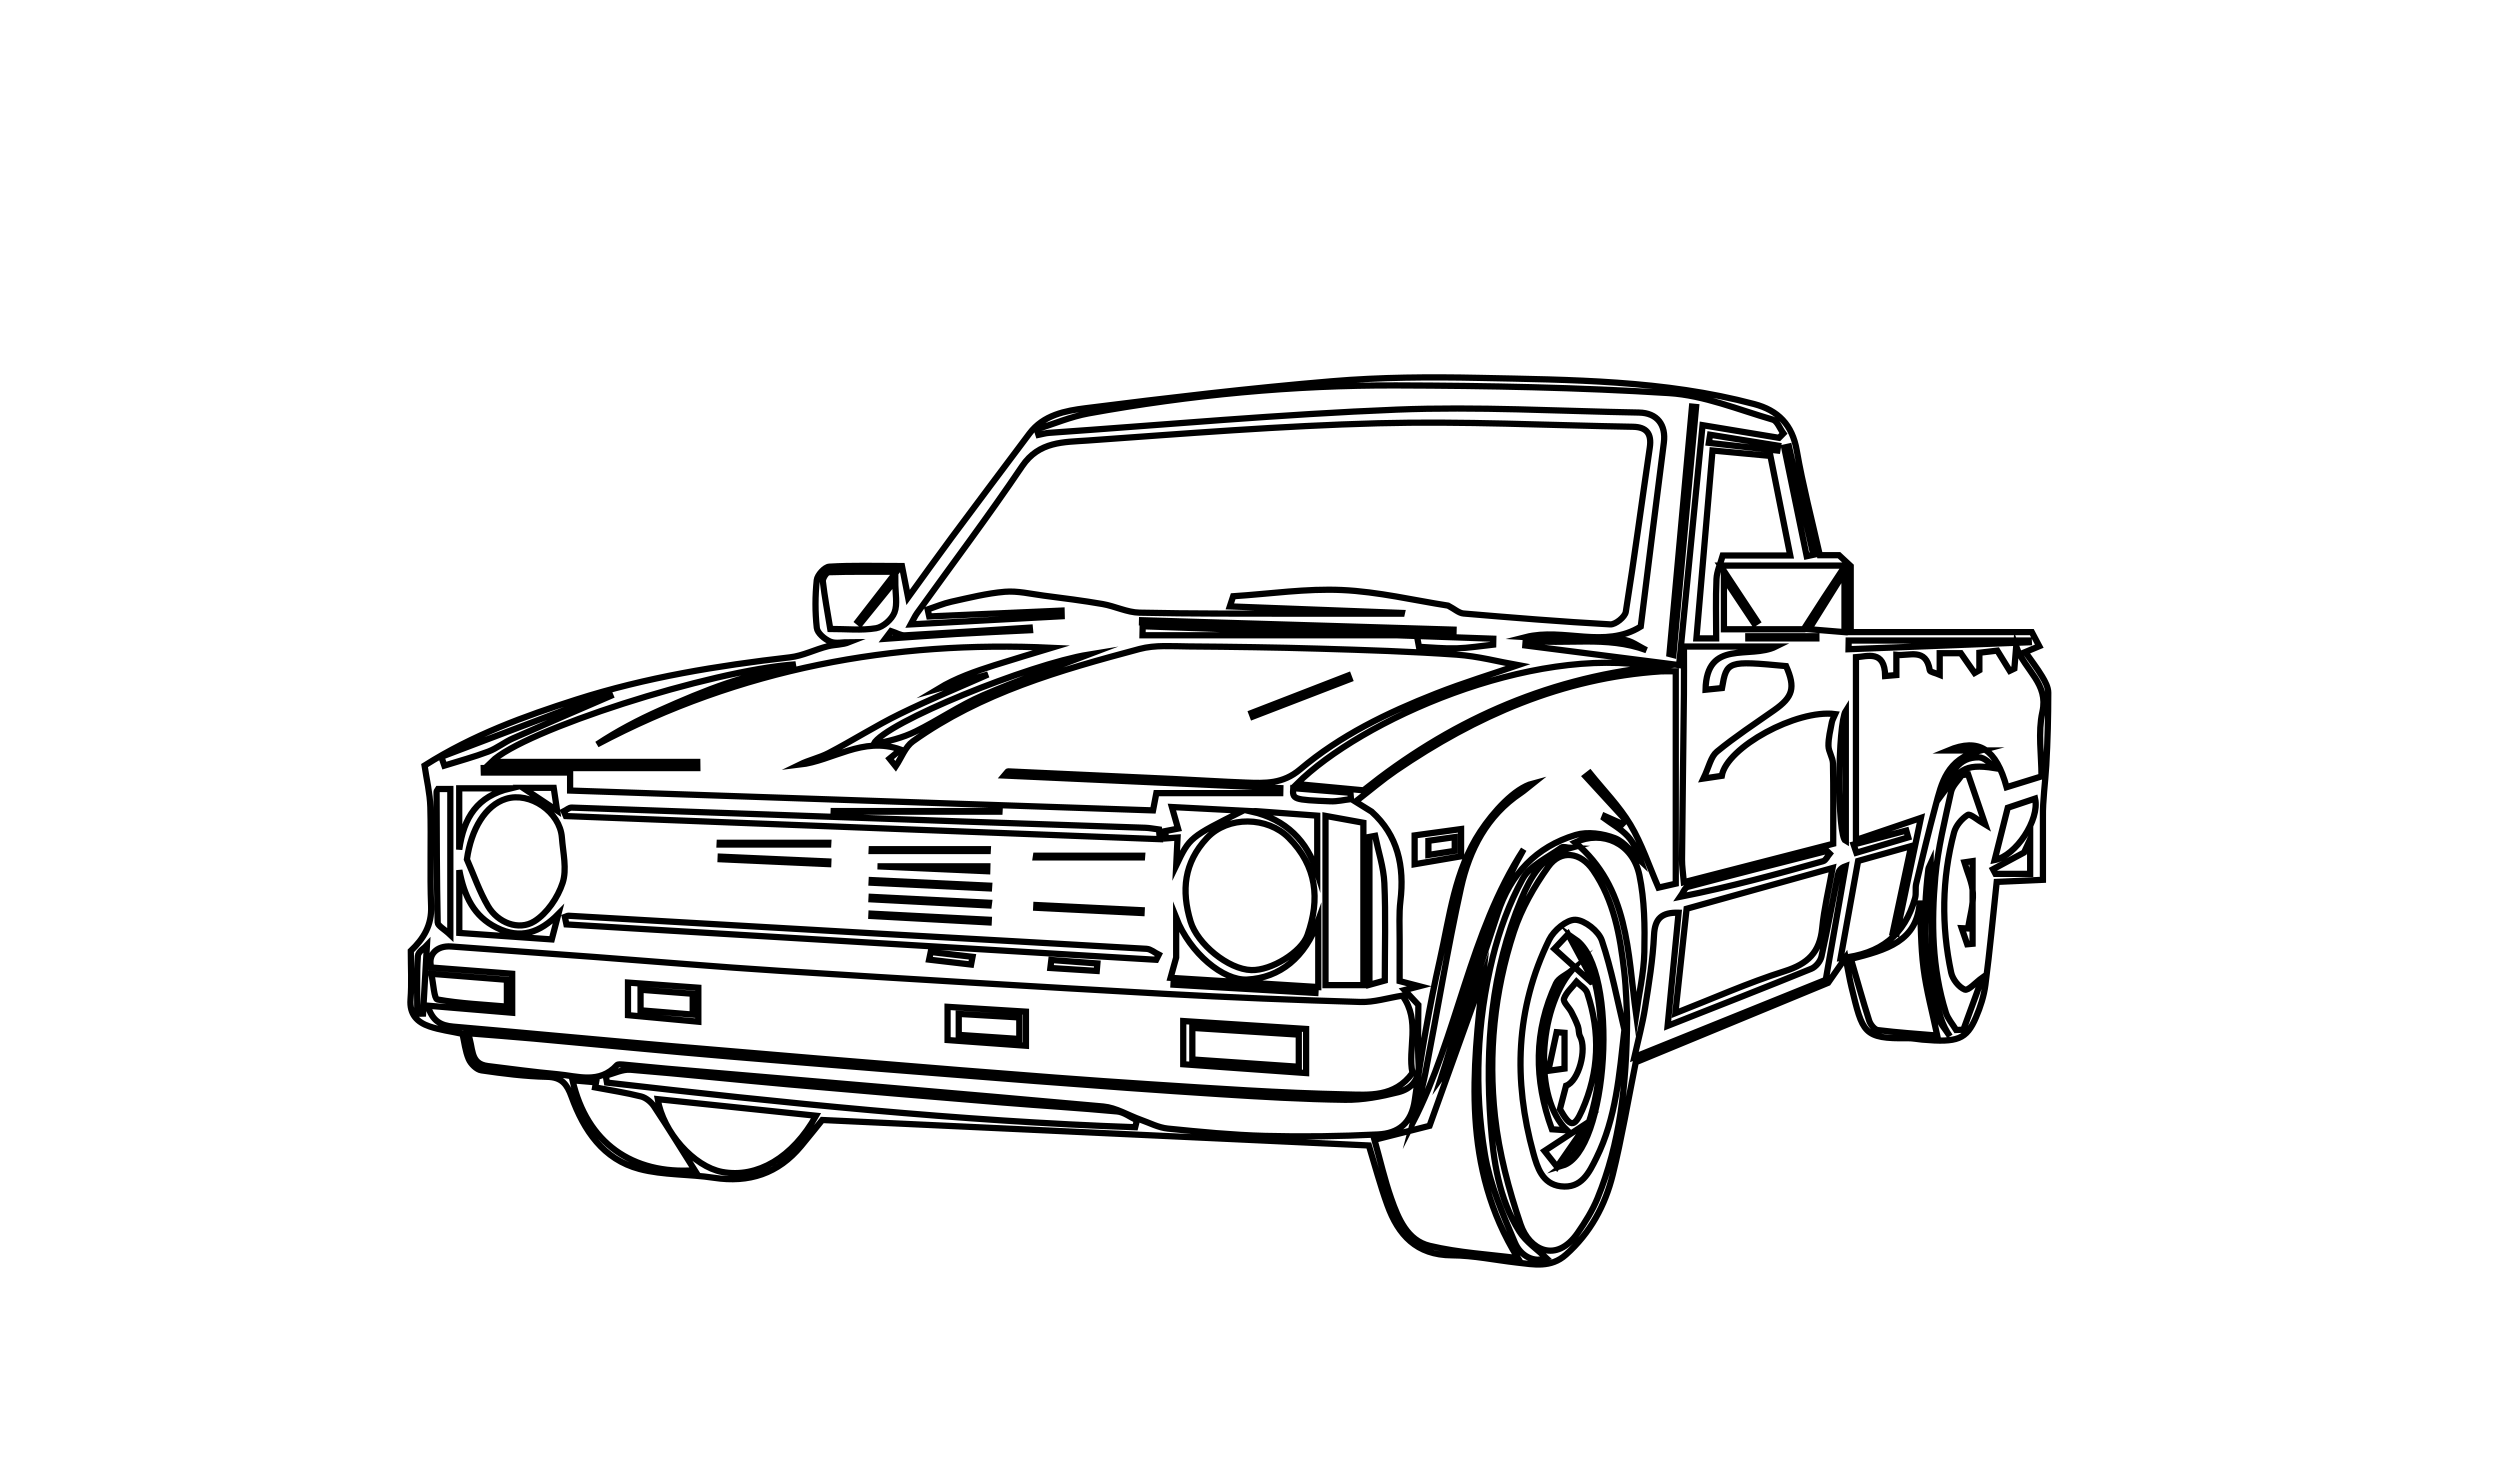 <?xml version="1.0" encoding="utf-8"?>
<!-- Generator: Adobe Illustrator 16.0.0, SVG Export Plug-In . SVG Version: 6.00 Build 0)  -->
<!DOCTYPE svg PUBLIC "-//W3C//DTD SVG 1.1//EN" "http://www.w3.org/Graphics/SVG/1.1/DTD/svg11.dtd">
<svg version="1.1" id="Layer_1" xmlns="http://www.w3.org/2000/svg" xmlns:xlink="http://www.w3.org/1999/xlink" x="0px" y="0px"
	 width="1200px" height="700px" viewBox="0 0 1200 700" enable-background="new 0 0 1200 700" xml:space="preserve">
<path id="truckYeah" fill="none" stroke="#000000" stroke-width="3" stroke-miterlimit="10" d="M888.723,473.83
	c5.352,21.862,5.526,24.869,27.013,24.507c2.312-0.039,4.63,0.472,6.949,0.676c16.953,1.488,21.21-0.062,25.764-10.654
	c2.138-4.972,3.861-10.333,4.553-15.675c2.117-16.378,3.644-32.832,5.411-49.366c7.404-0.335,15.483-0.7,22.191-1.003
	c0-11.209,0-20.628,0-30.048c-0.123-8.097,1.116-16.438,1.598-24.823c0.668-11.633,0.957-23.297,0.96-34.948
	c0-2.613-1.521-5.428-2.937-7.794c-2.345-3.921-5.173-7.554-8.086-11.722c3.153-1.318,4.75-1.985,6.71-2.804
	c-1.209-2.288-2.253-4.263-3.574-6.764c-28.774,0-57.676,0-86.935,0c0-11.06,0-21.523,0-31.702
	c-2.014-1.872-3.689-3.428-5.601-5.204c-2.805,0-5.744,0-9.219,0c-3.801-16.921-8.163-33.485-11.084-50.299
	c-2.147-12.362-8.987-19.222-20.424-22.26c-43.34-11.514-87.831-11.615-132.153-12.564c-23.606-0.505-47.354-0.34-70.859,1.643
	c-39.385,3.323-78.676,7.958-117.895,12.92c-9.733,1.231-20.263,3.199-27.008,12.202c-12.434,16.596-24.905,33.164-37.266,49.813
	c-7.058,9.506-13.93,19.149-20.947,28.816c-1.147-5.861-2.161-11.037-2.949-15.067c-12.951,0-23.951-0.365-34.887,0.304
	c-2.222,0.136-5.758,4.009-6.009,6.437c-0.785,7.584-0.82,15.361,0.02,22.934c0.275,2.478,3.747,5.421,6.434,6.577
	c2.622,1.128,6.108,0.246,9.216,0.246c-3.447,1.368-6.972,1.16-10.246,1.97c-6.167,1.525-12.075,4.626-18.291,5.342
	c-34.723,3.999-69.083,9.6-102.478,20.272c-24.986,7.985-49.544,16.903-72.915,31.675c0.95,6.515,2.598,13.243,2.786,20.012
	c0.44,15.82-0.251,31.676,0.37,47.484c0.359,9.132-3.538,15.545-9.746,21.472c0,7.641,0.464,15.489-0.135,23.256
	c-0.562,7.279,3.234,11.011,9.141,13.015c4.922,1.671,10.186,2.331,15.804,3.549c0.877,3.829,1.32,8.248,2.997,12.135
	c0.992,2.299,3.747,5.035,6.033,5.371c10.452,1.532,21.004,2.876,31.547,3.112c7.099,0.159,9.6,3.558,11.757,9.507
	c5.864,16.175,15.209,30.149,32.674,34.748c11.431,3.01,23.769,2.385,35.577,4.195c16.96,2.602,30.957-1.993,41.962-15.249
	c3.934-4.738,7.77-9.557,10.137-12.474c88.598,4.129,175.633,8.187,262.371,12.229c2.785,9.062,5.403,18.96,8.873,28.55
	c5.192,14.352,13.898,24.11,30.969,24.178c10.408,0.041,20.805,2.291,31.215,3.475c8.169,0.929,16.281,2.685,23.529-3.774
	c11.716-10.439,18.83-23.631,22.488-38.43c4.28-17.316,7.22-34.965,11.037-53.944c30.074-12.419,61.861-25.546,92.319-38.124
	c2.723-3.911,4.865-6.988,8.414-12.085C887.188,466.194,887.798,470.051,888.723,473.83z M702.479,294.481
	c23.478,1.999,46.967,3.921,70.489,5.221c2.45,0.136,7.023-3.571,7.412-6.006c4.189-26.243,7.646-52.601,11.521-78.895
	c0.983-6.673-1.565-9.84-8.096-9.953c-40.773-0.706-81.583-2.76-122.309-1.681c-46.514,1.232-92.973,4.98-139.41,8.283
	c-11.335,0.807-23.323,0.267-31.454,12.315c-16.164,23.951-33.58,47.056-50.441,70.537c-1.046,1.456-1.768,3.145-3.014,5.4
	c24.884-1.343,48.659-2.627,72.434-3.91c-0.021-0.903-0.043-1.807-0.064-2.71c-21.177,0.935-42.354,1.87-63.532,2.804
	c-0.243-1.111-0.486-2.222-0.729-3.333c3.789-1.269,7.501-2.882,11.381-3.736c8.5-1.87,17.027-4.041,25.655-4.766
	c6.118-0.514,12.43,1.035,18.632,1.846c9.439,1.235,18.897,2.403,28.271,4.035c5.972,1.04,11.781,4.006,17.708,4.141
	c25.102,0.567,50.22,0.422,75.332,0.489c16.85,0.045,33.701,0.009,50.551,0.009c0.027-0.122,0.055-0.243,0.082-0.365
	c-27.288-1.039-54.576-2.078-82.574-3.144c0.734-2.237,1.21-3.689,1.596-4.863c17.819-1.162,35.109-3.777,52.242-2.99
	c17.387,0.799,34.619,4.957,50.923,7.489C698.234,292.364,700.282,294.294,702.479,294.481z M334.722,368.684
	c-34.178,0-68.356,0-102.534,0c0.018,0.712,0.037,1.424,0.055,2.137c13.683,0,27.366,0,41.41,0c0,3.35,0,5.949,0,8.643
	c93.462,3.182,186.548,6.352,279.8,9.525c0.555-2.889,1.113-5.794,1.591-8.283c19.973,0,39.726,0,59.479,0
	c0.018-0.801,0.034-1.603,0.051-2.404c-43.809-2-87.617-3.999-132.475-6.047c1.336-1.545,1.556-2.007,1.753-1.998
	c26.437,1.192,52.873,2.403,79.307,3.652c11.64,0.551,23.271,1.302,34.915,1.74c9.189,0.346,17.683,0.693,25.981-6.334
	c19.212-16.271,41.849-27.199,65.181-36.373c13.414-5.273,27.244-9.489,39.382-13.664c-8.938-1.588-19.14-4.322-29.479-5.046
	c-21.905-1.534-43.877-2.218-65.832-2.875c-20.907-0.626-41.827-0.906-62.743-1.068c-7.881-0.061-16.145-0.769-23.591,1.223
	c-38.087,10.187-76.089,20.958-108.773,44.327c-3.704,2.647-5.535,7.916-8.26,12.008c-0.408-0.51-1.824-2.283-2.957-3.701
	c1.915-1.576,3.492-2.875,5.293-4.357c-18.231-6.442-32.525,5.383-48.47,7.244c4.583-2.237,9.586-3.291,13.951-5.568
	c11.487-5.993,22.454-13.015,34.079-18.705c14.232-6.966,28.924-12.995,42.441-18.996c-7.238,2.069-15.576,4.452-23.913,6.834
	c8.568-5.162,17.759-8.346,27.023-11.297c9.421-3.001,18.916-5.773,27.43-8.357c-76.113-3.585-149.54,9.897-218.237,46.38
	c9.716-6.431,19.794-11.725,30.167-16.358c10.582-4.726,21.281-9.314,32.248-13.019c10.772-3.639,21.945-6.092,32.942-9.065
	c-40.985,2.845-130.98,31.821-146.044,46.829c33.283,0,66.038,0,98.793,0C334.698,366.701,334.71,367.692,334.722,368.684z
	 M680.938,511.105c0.421,7.54-3.804,11.624-9.776,13.145c-8.288,2.109-16.987,3.769-25.484,3.655
	c-20.11-0.271-40.222-1.442-60.303-2.721c-29.559-1.882-59.103-4.029-88.632-6.321c-48.592-3.771-97.18-7.616-145.748-11.688
	c-31.647-2.654-63.253-5.792-94.883-8.657c-10.131-0.918-20.278-1.657-31.588-2.573c2.916,6.697,0.564,14.663,9.722,15.777
	c11.055,1.346,22.093,2.9,33.18,3.889c9.821,0.874,20.271,4.889,28.683-4.328c0.488-0.534,1.895-0.394,2.851-0.309
	c6.958,0.624,13.905,1.375,20.865,1.973c69.917,5.999,139.848,11.851,209.736,18.178c6.147,0.557,12,4.233,18.019,6.378
	c4.293,1.529,8.55,3.772,12.973,4.219c15.54,1.57,31.129,3.112,46.729,3.516c18.029,0.467,36.113,0.21,54.125-0.702
	c9.708-0.492,16.126-5.216,17.702-16.549c3.127-22.488,6.973-44.944,11.988-67.082c4.764-21.027,7.022-42.907,19.439-61.761
	c6.233-9.464,16.464-20.758,25.208-23.06c-2.793,2.216-4.162,3.466-5.686,4.485c-16.314,10.924-24.744,27.318-28.768,45.52
	c-6.514,29.457-11.325,59.287-17.102,88.911c-1.577,8.09-4.034,16.009-6.088,24.006c21.746-42.327,27.048-90.944,53.266-131.338
	c-19.447,34.283-27.601,72.594-39.553,109.553c0.998-1.365,1.639-2.865,2.156-4.407c8.314-24.725,16.813-49.39,24.852-74.205
	c6.174-19.057,18.498-32.121,37.471-37.829c5.701-1.716,13.136-0.671,18.839,1.534c4.868,1.883,8.394,7.241,12.513,11.062
	c-1.47-4.245-3.278-8.678-6.315-11.98c-3.176-3.456-7.532-5.827-11.373-8.672c0.131-0.325,0.262-0.65,0.393-0.975
	c2.796,1.242,5.591,2.484,8.387,3.727c0.549-0.578,1.098-1.156,1.646-1.735c-6.425-7.005-12.851-14.01-19.275-21.015
	c0.685-0.532,1.368-1.064,2.053-1.596c6.562,8.183,14.086,15.79,19.42,24.707c5.524,9.236,8.924,19.742,13.483,30.223
	c2.148-0.492,5.291-1.213,8.3-1.903c0-34.257,0-67.872,0-101.915c-3.3,0-5.275-0.114-7.234,0.017
	c-47.146,3.131-88.669,21.354-127.131,47.619c-6.366,4.349-12.247,9.409-19.354,14.917c1.866,1.158,4.809,2.984,7.751,4.81
	c12.543,11.284,15.803,26.188,13.806,42.857c-0.749,6.25-0.33,12.645-0.374,18.974c-0.047,6.635-0.012,13.27-0.012,19.493
	c3.336,0.868,5.152,1.341,9.455,2.462c-4.277,1.109-6.088,1.579-7.105,1.843c2.062,2.207,4.287,4.587,6.646,7.112
	C680.811,492.132,680.41,501.645,680.938,511.105z M653.029,480.945c-31.273-0.936-62.548-2.145-93.787-3.89
	c-61.818-3.455-123.622-7.182-185.414-11.09c-29.557-1.869-59.069-4.436-88.604-6.64c-22.899-1.709-45.804-3.352-68.707-5.013
	c-6.879-0.499-11.317,3.985-9.501,10.094c12.848,0.994,25.856,2,38.837,3.004c0,6.607,0,12.823,0,18.706
	c-13.37-1.119-26.321-2.204-40.561-3.396c2.26,7.497,6.357,9.549,12.268,10.061c35.319,3.056,70.611,6.428,105.932,9.463
	c45.923,3.946,91.857,7.768,137.801,11.466c30.184,2.43,60.377,4.784,90.594,6.735c31.379,2.025,62.777,4.219,94.197,4.871
	c10.762,0.224,23.347,1.568,31.91-10.302c-2.479-11.477,4.053-24.864-4.83-37.116C666.018,479.043,659.488,481.139,653.029,480.945z
	 M890.853,403.203c12.085-4.111,22.104-7.52,31.175-10.605c-3.697,17.677-7.661,36.622-11.624,55.567
	c-0.636-0.134-1.272-0.268-1.908-0.401c2.862-13.459,5.724-26.918,8.854-41.638c-9.561,2.679-17.863,5.006-25.463,7.136
	c-2.937,16.298-5.66,31.418-8.4,46.627c19.364-1.914,30.696-11.044,35.748-28.802c0.625-2.196,0.006-4.731,0.54-6.972
	c2.97-12.435,5.947-24.872,9.256-37.219c2.935-10.955,5.271-22.535,21.339-26.678c-6.398,0-10.137,0-15.239,0
	c14.837-6.162,23.019-0.696,28.052,17.637c5.16-1.598,10.303-3.191,16.731-5.183c0-10.427-1.762-21.12,0.426-30.933
	c3.042-13.644-8.165-19.624-12.582-31.355c-0.396,4.842-0.63,7.685-0.863,10.527c-0.74,0.358-1.481,0.715-2.223,1.073
	c-1.928-3.13-3.856-6.26-5.969-9.69c-2.597,0.308-5.345,0.634-8.608,1.021c0,2.9,0,5.653,0,8.406
	c-0.766,0.436-1.53,0.872-2.295,1.308c-2.069-2.968-4.139-5.936-6.619-9.495c-2.618,0-6.21,0-10.13,0c0,3.32,0,6.349,0,10.335
	c-2.158-0.907-4.635-1.314-4.759-2.095c-1.763-11.119-9.923-6.743-16.045-7.45c0,3.471,0,6.394,0,9.702
	c-1.795,0.155-3.324,0.287-5.369,0.463c-0.223-12.713-8.579-9.366-14.024-9.03C890.853,344.438,890.853,372.938,890.853,403.203z
	 M817.229,204.076c13.309,2.205,25.013,4.145,36.717,6.084c0.694-0.705,1.39-1.411,2.084-2.116c-1.678-2.284-2.942-6.002-5.1-6.625
	c-16.506-4.765-33.014-11.686-49.846-12.739c-43.475-2.72-87.113-3.527-130.691-3.68c-49.664-0.174-99.042,4.563-147.936,13.44
	c-8.458,1.536-16.562,5.022-24.831,7.608c0.284,0.9,0.567,1.8,0.851,2.7c1.701-0.335,3.39-0.858,5.106-0.978
	c55.62-3.88,111.194-8.923,166.882-11.155c38.666-1.551,77.488,0.714,116.238,1.411c8.771,0.158,13.054,5.924,11.948,14.469
	c-3.752,28.998-7.307,58.021-11.09,88.256c-17.253,10.797-36.973,0.4-55.383,5.093c15.585,1.02,31.196,0.683,46.772,1.258
	c3.856,0.143,7.603,3.247,11.399,4.99c-19.362-7.2-38.948-2.354-57.991-4.809c-0.066,0.844-0.133,1.687-0.199,2.531
	c23.644,3.021,47.288,6.042,73.818,9.431C809.806,280.067,813.479,242.453,817.229,204.076z M879.936,405.007
	c0-13.325,0.145-25.938-0.11-38.542c-0.058-2.842-2.129-5.647-2.165-8.484c-0.048-3.744,0.912-7.519,1.619-11.246
	c0.248-1.309,1.029-2.517,1.654-3.974c-18.505-2.442-52.172,15.948-54.473,29.639c-1.866,0.276-3.899,0.579-8.813,1.309
	c2.667-5.564,3.533-10.493,6.469-12.907c8.719-7.168,18.22-13.393,27.475-19.9c9.061-6.371,10.3-10.765,5.74-21.171
	c-28.164-2.625-28.51-2.51-30.776,10.538c-2.136,0.217-4.342,0.441-7.896,0.803c0.521-24.562,21.299-14.516,33.813-20.744
	c-15.074,0-28.518,0-44.173,0c0,7.492,0.07,15.17-0.014,22.846c-0.29,26.446-0.668,52.891-0.916,79.337
	c-0.03,3.318,0.518,6.643,0.881,10.951C833.089,417.066,856.309,411.09,879.936,405.007z M779.616,466.249
	c-1.973-17.065-4.881-33.97-14.919-48.567c-5.961-8.668-15.498-10.09-21.527-1.653c-6.803,9.521-12.885,20.17-16.501,31.236
	c-9.399,28.761-12.374,58.743-9.063,88.715c1.934,17.502,6.594,34.976,12.266,51.702c4.212,12.421,17.163,18.893,27.389,4.188
	c3.661-5.267,7.146-10.848,9.562-16.755c10.729-26.239,13.946-53.857,14.207-86.414
	C780.761,484.164,780.646,475.153,779.616,466.249z M711.814,469.021c-8.174,22.762-17.352,48.314-25.631,71.368
	c-10.556,2.682-17.809,4.525-26.435,6.717c2.852,10.179,4.925,19.365,8.031,28.188c3.4,9.655,7.765,20.147,18.467,22.703
	c14.087,3.365,28.792,4.146,42.346,5.922C701.443,560.138,706.897,513.095,711.814,469.021z M627.597,448.821
	c6.099-17.26,4.538-33.071-9.044-46.714c-10.098-10.144-29.114-10.686-39.208,0.149c-11.066,11.88-12.331,25.174-7.878,40.043
	c3.22,10.753,18.06,23.026,29.189,23.342C610.151,465.91,624.666,457.113,627.597,448.821z M856.634,466.168
	c11.082-3.491,16.888-9.055,18.009-20.632c0.91-9.392,3.176-18.652,5.004-28.885c-24.325,6.79-47.235,13.185-70.078,19.561
	c-1.801,16.71-3.535,32.802-5.403,50.132C822.397,479.21,839.192,471.662,856.634,466.168z M622.428,376.34
	c10.578,0.996,21.074,1.983,32.076,3.019c40.289-32.266,86.145-53.533,139.645-59.322
	C734.883,309.332,653.019,345.798,622.428,376.34z M234.299,435.022c4.621,7.831,14.662,11.905,22.19,7.215
	c6.113-3.81,11.263-11.427,13.565-18.432c2.146-6.529,0.201-14.495-0.348-21.798c-0.923-12.305-15.292-22.126-26.818-18.561
	c-9.883,3.059-16.725,14.484-18.771,29.035C227.453,420.03,230.134,427.964,234.299,435.022z M545.729,537.742
	c-3.175-1.474-6.256-3.946-9.54-4.255c-18.206-1.706-36.47-2.772-54.696-4.271c-34.463-2.833-68.922-5.712-103.366-8.762
	c-25.172-2.229-50.303-4.936-75.489-6.979c-3.859-0.313-7.915,1.798-11.88,2.788c0.193,1.127,0.387,2.254,0.581,3.381
	c84.31,9.721,168.701,18.436,253.557,21.422C545.174,539.959,545.452,538.851,545.729,537.742z M814.275,306.431
	c3.637,0,6.543,0,9.494,0c0-9.575-0.296-19.051,0.145-28.492c0.178-3.816,1.963-7.558,3.008-11.303c11.826,0,21.88,0,32.397,0
	c-3.193-16.041-6.261-31.452-9.514-47.795c-9.197-0.859-18.151-1.697-27.796-2.598C819.334,247.444,816.818,276.772,814.275,306.431
	z M315.691,527.596c2.525,15.809,17.351,32.399,30.951,34.937c16.81,3.136,33.874-6.883,45.064-26.981
	C366.039,532.864,340.913,530.235,315.691,527.596z M876.352,470.318c3.256-18.616,6.396-36.573,9.536-54.531
	c-2.56,0.94-3.351,2.371-3.656,3.898c-2.64,13.166-5.024,26.389-7.934,39.494c-0.494,2.229-2.73,4.95-4.83,5.806
	c-22.217,9.055-44.569,17.776-69.016,27.433c1.79-18.431,3.53-36.354,5.274-54.317c-8.093-0.204-11.418,2.724-11.794,10.788
	c-0.545,11.702-2.484,23.366-4.309,34.972c-1.183,7.523-3.22,14.913-5.133,23.525C815.547,494.854,846.038,482.551,876.352,470.318z
	 M843.481,298.291c-0.488,0.315-0.976,0.63-1.464,0.945c-4.661-7.001-9.322-14.003-14.535-21.833c0,9.272,0,17.23,0,24.653
	c13.729,0,26.761,0,38.294,0c3.808-5.922,6.758-10.564,9.764-15.171c3.136-4.805,6.324-9.576,10.181-15.405
	c-20.252,0-39.26,0-59.946,0C832.583,281.79,838.032,290.041,843.481,298.291z M654.426,394.924
	c-5.922-1.077-11.758-2.139-18.184-3.307c0,27.782,0,54.125,0,81.238c6.08,0,11.742,0,18.184,0
	C654.426,446.873,654.426,421.33,654.426,394.924z M897.22,489.949c0.584,1.821,2.581,4.305,4.173,4.504
	c9.666,1.208,19.403,1.843,28.485,2.614c-2.336-11.136-5.213-21.621-6.583-32.3c-1.377-10.737-1.254-21.667-1.788-32.512
	c-0.856,19.783-16.287,23.722-33.06,28.045C891.511,470.814,894.167,480.445,897.22,489.949z M271.613,391.712
	c94.828,3.688,189.655,7.376,285.096,11.088c-0.167-1.968-0.277-3.274-0.394-4.65c-2.54-0.328-4.507-0.744-6.486-0.813
	c-29.443-1.036-58.889-1.986-88.331-3.035c-62.359-2.223-124.717-4.502-187.079-6.656c-1.238-0.043-2.52,1.166-3.781,1.791
	C270.963,390.195,271.288,390.953,271.613,391.712z M556.206,458.233c-1.951-0.97-3.857-2.682-5.858-2.8
	c-41.995-2.484-84.003-4.745-126.004-7.14c-50.497-2.878-100.99-5.84-151.486-8.74c-0.44-0.024-0.9,0.306-1.714,0.603
	c0.245,1.188,0.483,2.338,0.736,3.562c94.665,5.675,188.875,11.322,283.086,16.971C555.379,459.871,555.792,459.052,556.206,458.233
	z M313.95,531.059c-1.382-2.087-3.87-4.158-6.223-4.753c-7.262-1.835-14.705-2.953-22.078-4.35c0.153-0.817,0.306-1.634,0.459-2.451
	c-3.736-0.316-7.472-0.634-11.299-0.958c6.811,30.043,28.794,45.344,58.668,43.185C327.449,552.191,320.873,541.51,313.95,531.059z
	 M942.414,494.257c3.046-8.331,6.092-16.661,9.153-25.033c-3.256,2.351-6.826,6.448-8.476,5.783
	c-2.869-1.156-5.849-4.978-6.526-8.162c-4.778-22.459-4.498-44.987,1.375-67.231c0.864-3.273,3.708-6.648,6.589-8.461
	c1.16-0.73,4.887,2.621,8.424,4.685c-2.824-8.264-5.532-16.187-8.24-24.108c-0.999,0.098-1.999,0.197-2.998,0.297
	c-1.79,2.688-4.562,5.162-5.199,8.1c-2.934,13.531-6.352,27.096-7.573,40.829c-1.943,21.841-1.584,43.79,5.066,65.055
	c0.943,3.018,3.267,5.604,4.951,8.39C940.111,494.351,941.263,494.304,942.414,494.257z M749.48,406.847
	c-6.473,4.745-15.009,8.516-18.58,14.978c-6.477,11.718-11.24,24.777-14.432,37.837c-7.604,31.11-8.996,62.939-3.717,94.461
	c2.441,14.575,8.602,28.707,14.453,42.453c2.719,6.389,9.28,9.737,15.036,7.285c-4.154-4.005-9.733-7.667-12.954-12.807
	c-9.862-15.738-12.455-33.777-13.779-51.881c-2.697-36.869,0.197-73.126,14.719-107.597c4.467-10.602,10.044-21.037,23.494-24.598
	C752.282,406.9,750.379,406.188,749.48,406.847z M789.289,456.927c0.26-12.284,0.115-24.895-2.373-36.839
	c-3.199-15.362-17.616-21.83-30.889-15.744c25.873,21.731,25.204,52.571,29.293,82.521
	C786.724,476.887,789.077,466.93,789.289,456.927z M420.531,301.547c3.381-0.562,7.567-4.291,8.825-7.569
	c1.532-3.993,0.364-9.021,0.364-15.321c-6.298,7.757-11.525,14.196-16.752,20.635c-0.4-0.325-0.801-0.651-1.201-0.976
	c5.832-7.52,11.664-15.04,18.503-23.859c-12.07,0-22.304-0.131-32.522,0.202c-1.03,0.034-2.947,2.991-2.785,4.4
	c0.847,7.367,2.231,14.671,3.567,22.839C406.198,301.897,413.528,302.709,420.531,301.547z M564.561,459.62
	c-1.105,3.998-1.697,6.14-2.691,9.733c24.317,1.52,47.231,2.95,70.899,4.429c0-5.573,0-10.51,0-15.445c0-5.01,0-10.019,0-16.433
	c-6.203,17.688-18.451,27.469-34.146,28.284c-11.394,0.593-27.388-12.577-34.062-29.58
	C564.561,449.249,564.561,455.496,564.561,459.62z M657.329,401.716c0,23.489,0,46.979,0,70.984c2.779-0.769,4.929-1.363,7.37-2.038
	c0-15.837,0.49-31.339-0.209-46.787c-0.344-7.607-2.888-15.115-4.436-22.668C659.146,401.377,658.238,401.546,657.329,401.716z
	 M216.158,378.719c-2.404,0-4.263,0-5.868,0c-0.426,0.728-0.735,1.009-0.734,1.289c0.088,20.926,0.093,41.854,0.526,62.772
	c0.033,1.603,3.113,3.143,6.075,5.936C216.158,423.537,216.158,401.217,216.158,378.719z M209.936,479.753
	c10.947,1.954,22.155,2.453,33.367,3.425c0-4.993,0-8.725,0-12.875c-11.736-0.932-23.113-1.835-36.278-2.881
	C208.062,472.151,208.37,479.473,209.936,479.753z M548.395,304.926c43.881,0,87.763,0,131.668,0c0.53,2.813,0.782,4.15,1.045,5.543
	c6.074,0.284,12.059,0.915,18.019,0.742c5.879-0.17,11.734-1.153,17.601-1.78c0.018-0.95,0.036-1.9,0.055-2.851
	c-56.098-1.993-112.196-3.987-168.294-5.98C548.456,302.042,548.425,303.484,548.395,304.926z M419.304,357.15
	c7.003-1.247,13.914-2.969,20.156-6.045c10.931-5.387,21.091-12.436,32.23-17.279c16.514-7.18,33.599-13.044,50.904-19.645
	C494.32,318.775,424.773,346.771,419.304,357.15z M876.893,408.445c-22.266,5.694-44.552,11.316-66.755,17.246
	c-1.509,0.403-2.398,3.123-3.575,4.766c23.912-4.749,46.262-10.824,68.555-17.102c1.28-0.361,2.099-2.367,3.132-3.608
	C877.797,409.312,877.345,408.879,876.893,408.445z M238.357,445.267c-10.816-5.387-15.495-14.869-17.895-27.606
	c0,10.932,0,20.193,0,30.139c15.078,1.059,29.834,2.095,44.383,3.116c1.248-4.79,2.213-8.496,3.178-12.202
	C259.173,447.657,249.956,451.042,238.357,445.267z M596.609,389.137c-11.39-0.59-22.005-1.14-34.099-1.766
	c1.19,4.176,2.006,7.041,2.953,10.361c-1.758,0.344-3.786,0.741-6.196,1.213c0.135,1.154,0.273,2.332,0.408,3.488
	c2.014-0.149,3.577-0.266,5.551-0.411c-0.215,4.475-0.408,8.485-0.645,13.4C571.036,401.922,571.036,401.922,596.609,389.137z
	 M292.466,332.676c-26.876,10.197-53.753,20.394-80.63,30.592c0.485,1.407,0.97,2.813,1.454,4.22
	c7.042-2.204,14.194-4.115,21.083-6.723c4.139-1.565,7.732-4.521,11.803-6.326c15.577-6.907,31.248-13.6,46.883-20.373
	C292.862,333.603,292.664,333.14,292.466,332.676z M976.852,383.33c-4.391,1.471-8.75,2.931-13.128,4.396
	c-2.134,8.498-4.205,16.741-6.309,25.115C967.689,410.778,979.099,393.463,976.852,383.33z M632.272,418.86
	c0-8.53,0-17.882,0-27.347c-10.237-0.76-19.989-1.488-29.743-2.192c-0.59-0.042-1.193,0.124-1.792,0.192
	C617.404,393.314,627.537,403.802,632.272,418.86z M885.355,274.69c-5.979,9.581-11.063,17.727-17.057,27.329
	c7.119,0.586,11.805,0.973,17.057,1.405C885.355,294.053,885.355,285.248,885.355,274.69z M887.291,311.632
	c28.847-1.114,57.694-2.228,86.541-3.341c-0.015-0.281-0.029-0.561-0.044-0.841c-28.808,0-57.614,0-86.422,0
	C887.341,308.843,887.316,310.238,887.291,311.632z M548.158,298.77c49.841,1.597,99.682,3.194,149.522,4.792
	c0.011-0.445,0.021-0.891,0.032-1.336c-49.844-1.503-99.687-3.006-149.53-4.509C548.174,298.068,548.166,298.419,548.158,298.77z
	 M244.939,378.395c-9.42,0-16.812,0-24.516,0c0,9.489,0,18.402,0,29.412C222.614,392.219,229.111,382.186,244.939,378.395z
	 M885.992,403.727c0-20.949,0-41.473,0-62.566C882.098,347.199,881.667,401.545,885.992,403.727z M925.624,417.154
	c-2.906,23.722-2.125,47.259,4.373,70.357c1.006,3.575,3.916,6.615,5.946,9.903c-7.163-10.353-9.034-24.499-9.219-82.778
	C926.225,415.75,925.713,416.426,925.624,417.154z M870.4,266.304c-3.898-17.323-7.798-34.646-11.696-51.969
	c-0.756,0.166-1.513,0.331-2.269,0.496c3.593,17.384,7.186,34.768,10.779,52.151C868.276,266.756,869.338,266.53,870.4,266.304z
	 M956.639,417.236c0.393,0.74,0.785,1.48,1.178,2.221c5.496,0,10.993,0,16.657,0c0-5.474,0-10.468,0-16.641
	c-1.508,3.281-2.518,5.479-2.938,6.396C965.593,412.413,961.115,414.824,956.639,417.236z M638.652,384.627
	c3.256,0.127,6.548-0.686,9.823-1.064c-0.089-1.011-0.177-2.021-0.265-3.032c-9.039-0.729-18.076-1.458-27.465-2.214
	C620.334,383.726,620.719,383.929,638.652,384.627z M203.058,486.531c0.628-10.999,1.255-21.998,1.867-32.714
	c-0.841,0.926-4.207,2.901-4.353,5.092c-0.611,9.19-0.258,18.445-0.258,27.676C201.229,486.567,202.144,486.55,203.058,486.531z
	 M942.908,413.925c1.447,4.942,3.862,9.842,4.086,14.84c0.25,5.584-1.487,11.257-2.359,16.891c-1.005-0.042-2.01-0.085-3.015-0.128
	c0.88,2.574,1.761,5.149,2.642,7.724c0.859-0.08,1.72-0.161,2.58-0.242c0-13.224,0-26.446,0-39.669
	C945.53,413.535,944.22,413.73,942.908,413.925z M820.241,212.553c10.962,1.233,21.925,2.466,32.887,3.699
	c0.129-0.775,0.257-1.551,0.386-2.327c-10.889-1.751-21.777-3.502-32.666-5.254C820.646,209.965,820.443,211.259,820.241,212.553z
	 M891.063,409.306c8.295-2.454,16.59-4.907,24.885-7.36c-0.312-1.092-0.624-2.186-0.936-3.277
	c-8.427,2.231-16.854,4.463-25.28,6.695C890.176,406.677,890.619,407.991,891.063,409.306z M957.533,368.694
	c-2.285-2.331-5.025-5.146-7.788-5.169c-9.615-0.078-13.259,7.107-17.203,17.29C940.368,370.223,941.952,366.203,957.533,368.694z
	 M494.303,301.264c-19.999,1.271-39.994,2.605-60.001,3.711c-1.952,0.108-3.982-1.196-6.598-2.047
	c-1.029,1.367-2.569,3.414-2.787,3.703c10.482-0.726,22.175-1.625,33.88-2.321c11.868-0.706,23.748-1.21,35.622-1.803
	C494.38,302.093,494.342,301.679,494.303,301.264z M418.387,408.479c18.571,0,37.143,0,55.715,0
	c0.016-0.288,0.033-0.576,0.049-0.865c-18.574,0-37.147,0-55.721,0C418.416,407.902,418.401,408.19,418.387,408.479z
	 M504.177,464.631c7.421,0.473,14.843,0.944,22.265,1.416c0.099-1.194,0.199-2.389,0.298-3.583
	c-7.367-0.556-14.735-1.111-22.102-1.667C504.484,462.075,504.331,463.354,504.177,464.631z M497.184,411.549
	c16.993,0,33.985,0,50.978,0c0.02-0.264,0.04-0.527,0.059-0.791c-16.973,0-33.945,0-50.917,0
	C497.263,411.021,497.224,411.285,497.184,411.549z M466.818,459.275c-6.693-0.773-13.386-1.547-20.079-2.32
	c-0.254,1.223-0.509,2.446-0.763,3.669c6.714,0.786,13.428,1.571,20.141,2.357C466.351,461.746,466.585,460.511,466.818,459.275z
	 M473.862,418.188c0.019-0.781,0.038-1.562,0.057-2.345c-18.488,0-36.977,0-52.706,0
	C436.89,416.541,455.376,417.365,473.862,418.188z M267.398,389.056c-0.407-2.743-0.993-6.694-1.616-10.896
	c-5.668,0-10.714,0-14.769,0C256.254,381.646,262.138,385.558,267.398,389.056z M479.773,389.305c-26.535,0-53.07,0-79.606,0
	c-0.004,0.102-0.008,0.204-0.012,0.307c26.535,0,53.069,0,79.603,0C479.763,389.509,479.768,389.406,479.773,389.305z
	 M345.406,405.383c17.372,0,34.744,0,52.115,0c0.015-0.278,0.03-0.557,0.045-0.836c-17.373,0-34.747,0-52.12,0
	C345.433,404.826,345.42,405.104,345.406,405.383z M871.847,305.393c-10.888,0-21.775,0-32.663,0
	c0.002,0.342,0.004,0.685,0.005,1.027c10.888,0,21.776,0,32.664,0C871.851,306.078,871.849,305.735,871.847,305.393z
	 M474.797,425.113c-18.79-0.891-37.579-1.78-56.369-2.671c-0.02,0.422-0.04,0.844-0.061,1.266
	c18.782,0.905,37.563,1.81,56.345,2.714C474.741,425.986,474.769,425.549,474.797,425.113z M474.719,433.316
	c-18.778-0.942-37.556-1.885-56.334-2.827c-0.021,0.397-0.042,0.794-0.062,1.191c18.743,0.977,37.486,1.953,56.229,2.93
	C474.606,434.179,474.663,433.748,474.719,433.316z M631.467,475.595c-22.712-1.289-45.424-2.579-68.136-3.868
	c-0.017,0.304-0.034,0.608-0.051,0.913c22.71,1.322,45.42,2.645,68.13,3.967C631.43,476.27,631.448,475.932,631.467,475.595z
	 M418.262,439.674c18.767,1.027,37.533,2.055,56.299,3.082c0.021-0.426,0.042-0.851,0.062-1.276
	c-18.769-0.977-37.537-1.953-56.306-2.93C418.299,438.925,418.28,439.299,418.262,439.674z M397.595,413.504
	c-17.219-0.769-34.438-1.537-51.657-2.305c-0.016,0.414-0.032,0.826-0.047,1.24c17.218,0.777,34.437,1.555,51.654,2.332
	C397.562,414.35,397.578,413.926,397.595,413.504z M548.008,436.904c-16.854-0.83-33.708-1.661-50.562-2.491
	c-0.02,0.44-0.04,0.88-0.06,1.32c16.854,0.838,33.707,1.675,50.56,2.512C547.967,437.799,547.987,437.352,548.008,436.904z
	 M647.164,324.243c-15.48,5.997-30.96,11.994-46.44,17.991c0.215,0.57,0.43,1.139,0.644,1.708
	c15.491-5.967,30.983-11.935,46.475-17.903C647.617,325.441,647.391,324.842,647.164,324.243z M701.316,411.023
	c0-4.322,0-7.916,0-13.075c-7.611,1.041-14.844,2.03-22.294,3.049c0,4.817,0,9.054,0,13.837
	C686.951,413.479,694.149,412.248,701.316,411.023z M567.954,490.103c0,7.063,0,13.791,0,20.741
	c19.847,1.421,39.286,2.812,58.981,4.223c0-6.981,0-13.738,0-21.169C607.03,492.616,587.542,491.363,567.954,490.103z
	 M454.831,483.271c0,5.701,0,10.698,0,15.95c12.896,0.936,25.071,1.818,37.624,2.729c0-5.491,0-10.589,0-16.357
	C479.48,484.791,467.026,484.023,454.831,483.271z M335.202,474.103c-11.732-0.857-22.862-1.671-33.766-2.468
	c0,5.812,0,10.689,0,15.644c11.232,1.046,22.083,2.057,33.766,3.145C335.202,485.099,335.202,479.645,335.202,474.103z
	 M803.216,314.395c3.634-39.682,7.269-79.363,10.903-119.044c-0.652-0.065-1.305-0.129-1.957-0.194
	c-3.606,39.583-7.212,79.166-10.818,118.748C801.968,314.068,802.592,314.231,803.216,314.395z M768.897,451.464
	c-1.511-4.488-8.201-9.796-12.703-9.967c-4.171-0.158-10.422,5.145-12.597,9.589c-16.169,33.037-17.252,67.59-7.552,102.569
	c1.823,6.577,4.228,14.658,13.085,15.76c9.943,1.237,13.641-6.519,17.146-13.626c9.476-19.212,10.993-39.943,13.438-61.485
	C776.259,479.974,773.582,465.381,768.897,451.464z M698.277,401.814c-4.503,0.633-8.514,1.197-12.645,1.778c0,2.472,0,4.364,0,6.78
	c4.435-0.688,8.473-1.314,12.645-1.961C698.277,406.221,698.277,404.359,698.277,401.814z M572.319,508.532
	c17.273,1.19,34.057,2.347,51.099,3.521c0-5.688,0-10.374,0-15.425c-17.139-1.088-33.817-2.147-51.099-3.244
	C572.319,498.773,572.319,503.456,572.319,508.532z M489.264,498.71c0-4.026,0-7.069,0-10.343c-9.89-0.578-19.29-1.128-29.065-1.7
	c0,3.574,0,6.461,0,10.066C470.407,497.428,479.887,498.072,489.264,498.71z M307.465,475.077c0,3.662,0,6.395,0,9.864
	c8.437,0.69,16.568,1.356,25.037,2.05c0-3.602,0-6.217,0-9.987C324.049,476.354,315.91,475.728,307.465,475.077z M759.401,532.943
	c8.173-18.286,8.84-37.297,2.475-56.335c-0.708-2.118-3.39-3.576-5.157-5.341c-2.111,2.677-4.965,5.097-6.019,8.14
	c-0.521,1.504,2.383,4.104,3.55,6.307c1.189,2.247,2.284,4.566,3.161,6.949c0.557,1.512,0.251,3.415,1.003,4.77
	c3.413,6.144-0.582,21.551-6.71,23.715c-0.863,3.305-1.789,6.85-2.938,11.248C753.702,541.04,755.577,541.498,759.401,532.943z
	 M746.875,472.057c-10.729,22.877-10.616,46.135-1.959,70.001c2.415,0.157,4.283,0.279,7.201,0.471
	c-16.174-15.51-13.688-57.584,2.086-76.52C751.702,467.998,748.09,469.465,746.875,472.057z M750.066,559.477
	c21.899-6.58,27.498-93.828,6.195-108.534C775.856,474.464,770.712,543.753,750.066,559.477z M763.587,471.228
	c0.369-0.145,0.737-0.289,1.106-0.434c-3.571-6.64-7.143-13.278-12.031-22.366c-3.871,4.121-5.552,5.911-6.572,6.998
	C752.729,461.422,758.158,466.324,763.587,471.228z M741.354,552.462c0.993,1.256,2.73,3.451,6.027,7.618
	c4.986-7.201,9.12-13.174,14.658-21.175C753.685,544.381,747.756,548.267,741.354,552.462z M750.975,495.744
	c-1.261-0.1-2.521-0.198-3.781-0.298c-1.239,5.751-2.479,11.501-3.997,18.547c4.238-0.585,6.419-0.886,7.778-1.073
	C750.975,506.53,750.975,501.137,750.975,495.744z"/>
</svg>
